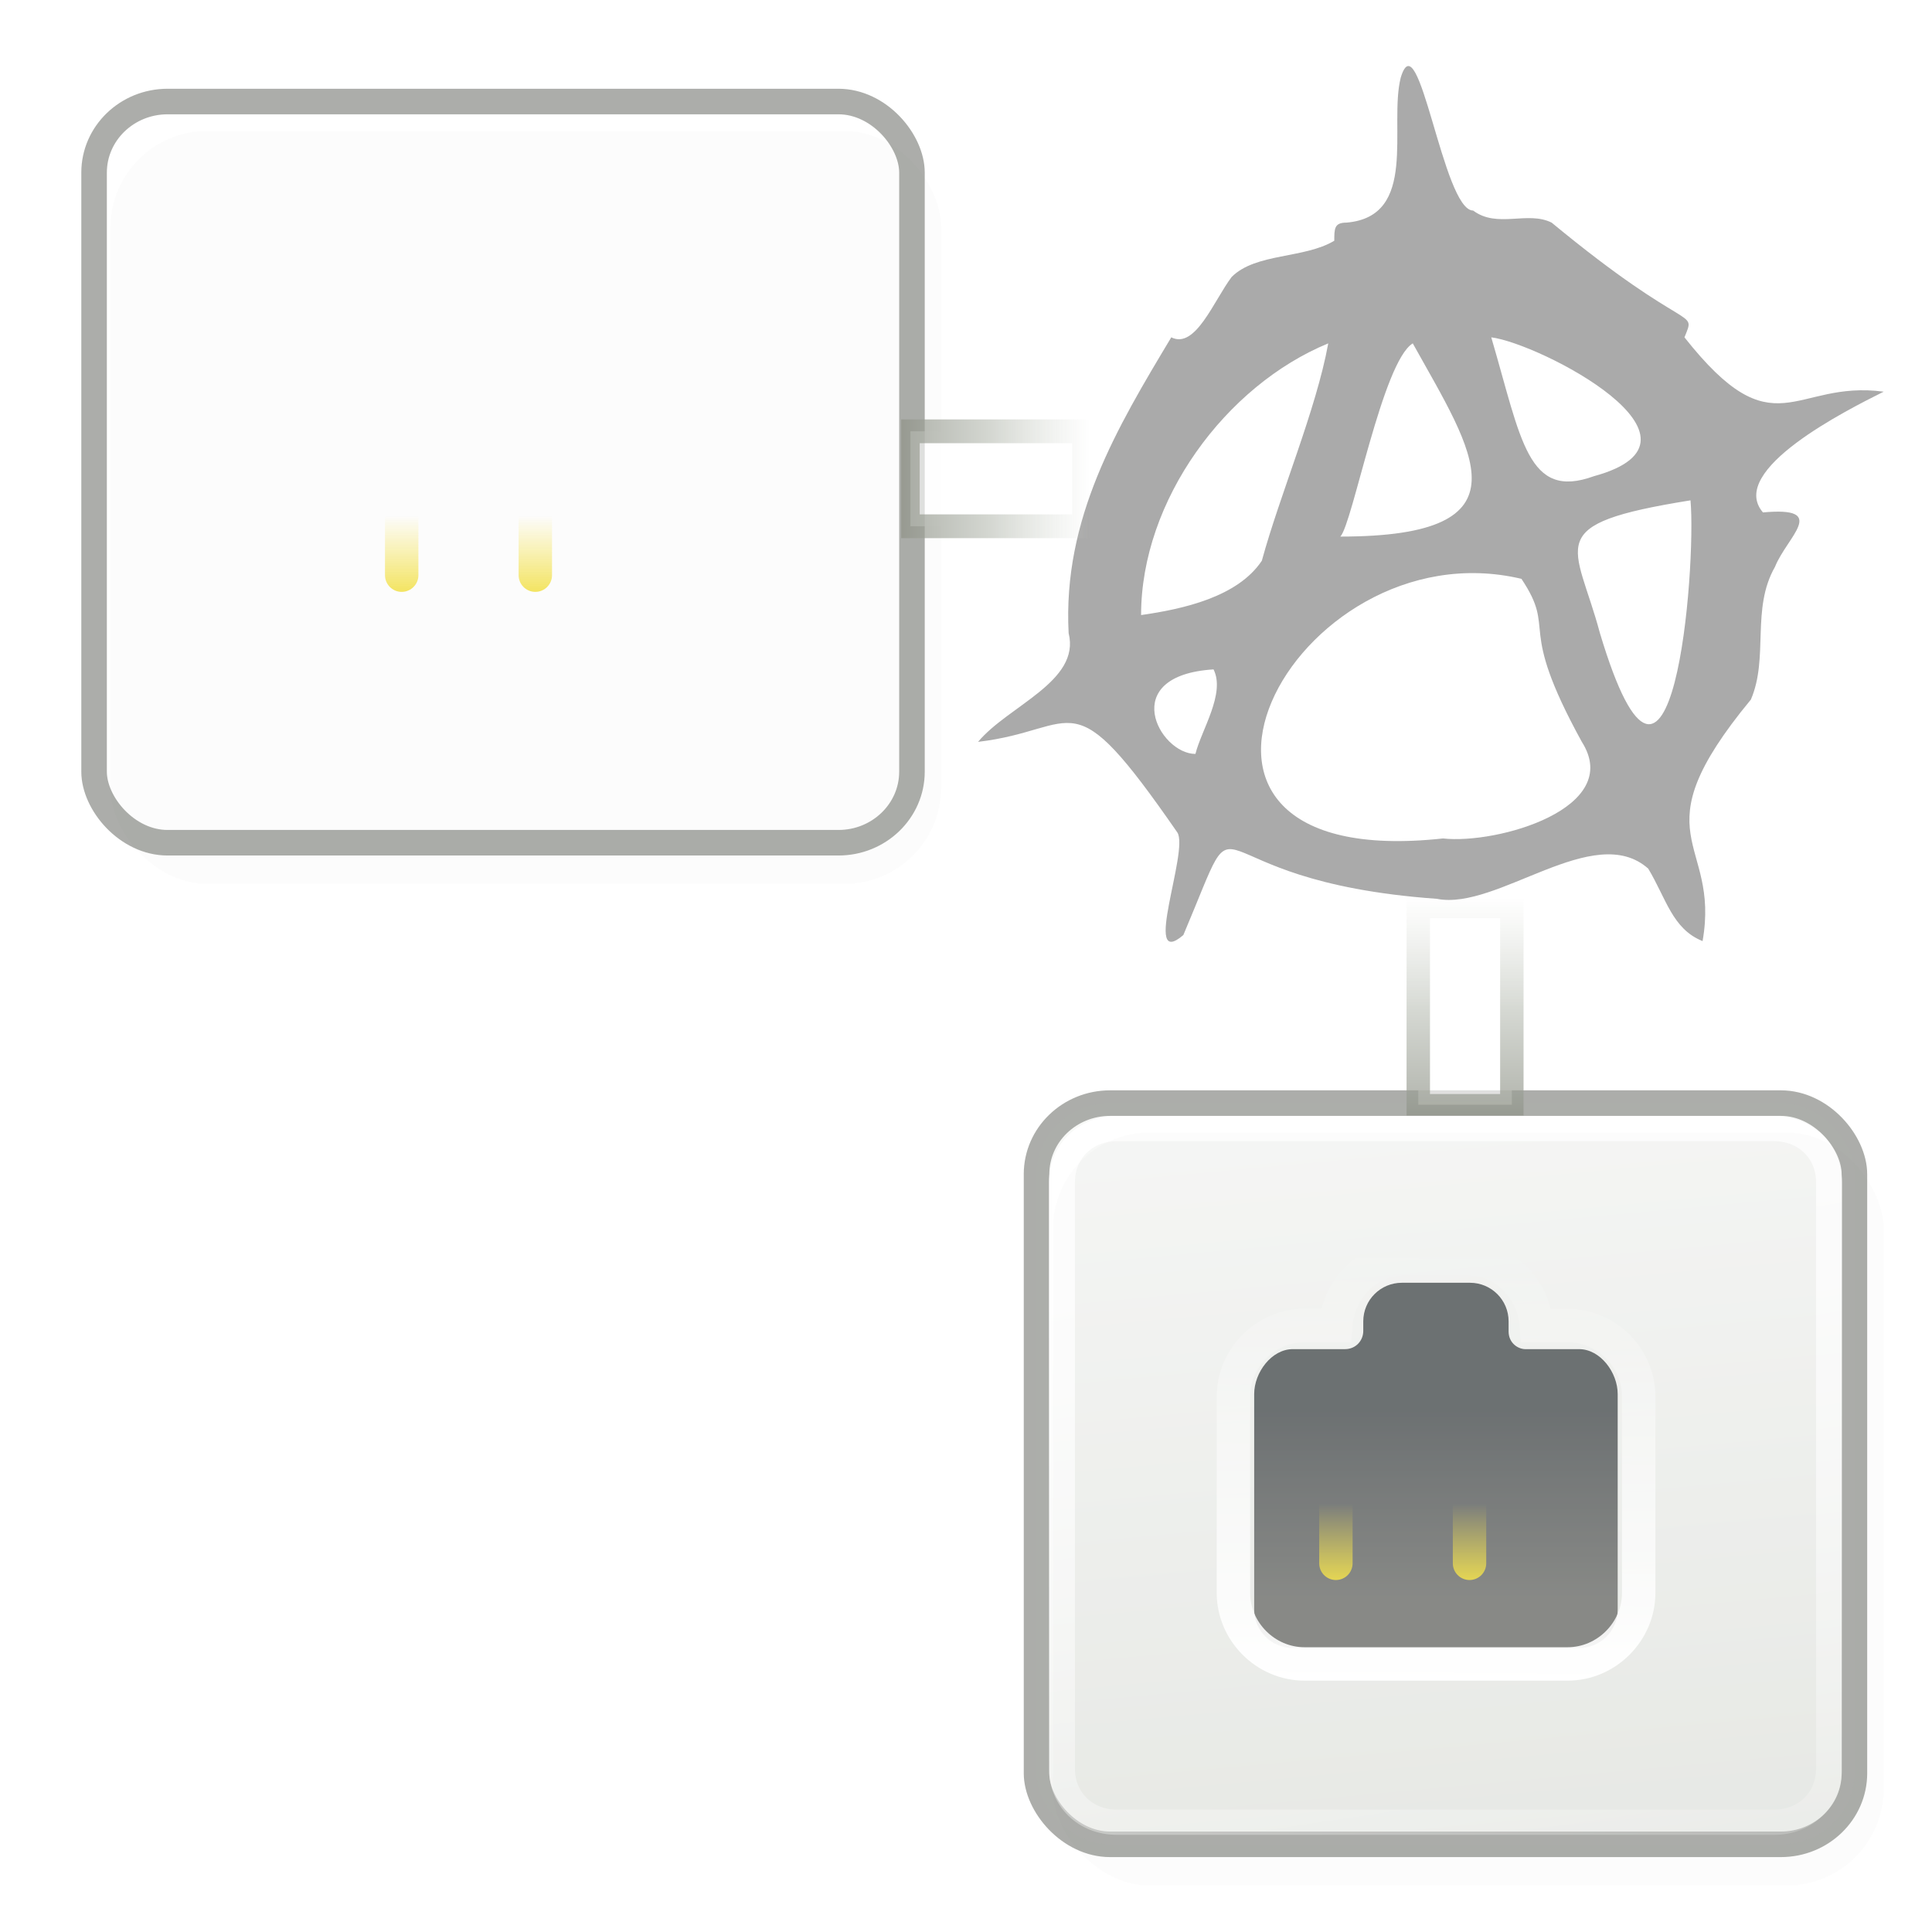 <svg width="32" height="32" version="1.1" viewBox="0 0 48 48" xmlns="http://www.w3.org/2000/svg" xmlns:xlink="http://www.w3.org/1999/xlink"><defs><linearGradient id="linearGradient36138"><stop stop-color="#fff" offset="0"/><stop stop-color="#fff" stop-opacity="0" offset="1"/></linearGradient><linearGradient id="linearGradient7887" x1="-7.975" x2="-11.01" y1="25.36" y2="-6.568" gradientTransform="matrix(2 0 0 1.933 43.5 .533)" gradientUnits="userSpaceOnUse"><stop stop-color="#d3d7cf" offset="0"/><stop stop-color="#fff" offset="1"/></linearGradient><linearGradient id="linearGradient7889" x1="-7.852" x2="-5.51" y1="3.755" y2="18.94" gradientUnits="userSpaceOnUse"><stop stop-color="#fff" offset="0"/><stop stop-color="#fff" stop-opacity="0" offset="1"/></linearGradient><linearGradient id="linearGradient5940"><stop stop-color="#2e3436" offset="0"/><stop stop-color="#555753" offset="1"/></linearGradient><linearGradient id="linearGradient3387"><stop stop-color="#8f9388" offset="0"/><stop stop-color="#c6cac2" offset=".5"/><stop stop-color="#d3d7cf" stop-opacity="0" offset="1"/></linearGradient><linearGradient id="linearGradient32908" x1="22.36" x2="28.25" y1="11.89" y2="11.89" gradientUnits="userSpaceOnUse" xlink:href="#linearGradient3387"/><linearGradient id="linearGradient36140" x1="22.36" x2="28.25" y1="11.89" y2="11.89" gradientUnits="userSpaceOnUse" xlink:href="#linearGradient36138"/><linearGradient id="linearGradient36952" x1="22.36" x2="28.25" y1="11.89" y2="11.89" gradientUnits="userSpaceOnUse" xlink:href="#linearGradient36138"/><filter id="filter5386-65" x="-.02" y="-.022" width="1.039" height="1.044" color-interpolation-filters="sRGB"><feGaussianBlur stdDeviation="0.263"/></filter><filter id="filter5386-2-2" x="-.02" y="-.022" width="1.039" height="1.044" color-interpolation-filters="sRGB"><feGaussianBlur stdDeviation="0.263"/></filter><linearGradient id="linearGradient7422"><stop stop-color="#edd400" offset="0"/><stop stop-color="#edd400" stop-opacity="0" offset="1"/></linearGradient><linearGradient id="linearGradient2128329" x1="32.81" x2="32.81" y1="21" y2="26.2" gradientTransform="matrix(.903 0 0 .902 36.25 -116.5)" gradientUnits="userSpaceOnUse" xlink:href="#linearGradient5940"/><linearGradient id="linearGradient2128331" x1="28.88" x2="29" y1="29" y2="16" gradientTransform="matrix(.83 0 0 .83 38.39 -114.9)" gradientUnits="userSpaceOnUse" xlink:href="#linearGradient36138"/><linearGradient id="linearGradient2128333" x1="30.31" x2="30.31" y1="27.31" y2="24.69" gradientTransform="matrix(.83 0 0 .83 38.39 -115.7)" gradientUnits="userSpaceOnUse" xlink:href="#linearGradient7422"/><linearGradient id="linearGradient50053" x1="-7.975" x2="-11.01" y1="25.36" y2="-6.568" gradientTransform="matrix(2 0 0 1.933 43.5 .533)" gradientUnits="userSpaceOnUse" xlink:href="#linearGradient7887"/><linearGradient id="linearGradient50055" x1="-7.852" x2="-5.51" y1="3.755" y2="18.94" gradientUnits="userSpaceOnUse" xlink:href="#linearGradient7889"/></defs><clipPath id="b"><rect x="68.78" y="-.093" width="58.26" height="58.26" rx="2.648"/></clipPath><filter id="c" x="-.021" y="-.021" width="1.042" height="1.042" color-interpolation-filters="sRGB"><feGaussianBlur stdDeviation=".283"/></filter><clipPath id="h"><path d="m-6.562 24.53c-0.388 0-0.692 0.219-0.906 0.469l-0.031-0.03-0.031 0.06-0.344 0.313-4.25 1.218c-0.03 0-0.06 0.02-0.09 0.03-0.549 0.274-0.902 0.554-1.094 0.937-0.192 0.384-0.116 0.867 0.125 1.156 0.329 0.394 0.858 0.553 1.407 0.657l-0.407 0.437c-0.06 0.05-0.1 0.116-0.125 0.188-0.03 0.121-0.07 0.316-0.125 0.5-0.02 0.04-0.03 0.08-0.03 0.125v6.656c0 0.299 0.113 0.582 0.313 0.813 0.199 0.23 0.511 0.406 0.875 0.406h7.843c0.324 0 0.657-0.116 0.906-0.375l4.651-4.81c0.226-0.235 0.344-0.539 0.344-0.875v-6.625c0-0.335-0.118-0.64-0.344-0.875-0.223-0.229-0.55-0.375-0.874-0.375z"/></clipPath><filter id="i" x="-.038" y="-.044" width="1.077" height="1.087" color-interpolation-filters="sRGB"><feGaussianBlur stdDeviation=".149"/></filter><filter id="p" x="-.02" y="-.024" width="1.04" height="1.047" color-interpolation-filters="sRGB"><feGaussianBlur stdDeviation=".071"/></filter><filter id="x" x="-.036" y="-.042" width="1.071" height="1.083" color-interpolation-filters="sRGB"><feGaussianBlur stdDeviation=".167"/></filter><clipPath id="A"><path d="m-95.3 143.8s-4.189 3.27-8.1 6.5c-1.95 1.62-3.69 3.22-4.72 4.78-0.51 0.78-0.98 1.62-0.65 2.78 0.16 0.58 0.61 1.12 1.09 1.41 0.48 0.28 0.96 0.4 1.5 0.47 2.13 0.24 4.73-0.4 7.849-1.28 3.113-0.89 6.669-2.09 10.25-3.25 3.581-1.17 7.196-2.31 10.34-3 3.147-0.7 5.835-0.89 7.375-0.5 0.729 0.18 0.745 0.3 0.75 0.31 0 0 0.06 0.33-0.219 0.94-0.567 1.2-2.245 3.11-4.187 4.93-3.885 3.64-8.844 7.13-8.844 7.13l1.75 2.44s5.041-3.52 9.156-7.38c2.058-1.93 3.879-3.89 4.813-5.87 0.466-1 0.776-2.12 0.343-3.25-0.433-1.14-1.541-1.87-2.812-2.19-2.46-0.62-5.444-0.21-8.781 0.53-3.337 0.73-7.019 1.85-10.62 3.03-3.607 1.18-7.129 2.4-10.12 3.25-2.913 0.83-5.293 1.22-6.473 1.13 0.62-0.95 2.3-2.56 4.16-4.1 3.721-3.08 7.969-6.37 7.969-6.37z"/></clipPath><mask id="B" maskUnits="userSpaceOnUse"><rect x="-115.6" y="147" width="51.28" height="17.34" rx=".666" fill="url(#C)" fill-rule="evenodd" stroke-width="2"/></mask><linearGradient id="C" x1="-112.3" x2="-112.3" y1="148.9" y2="164.5" gradientUnits="userSpaceOnUse"><stop offset="0"/><stop stop-color="#fff" offset=".218"/><stop stop-color="#fff" offset=".766"/><stop offset="1"/></linearGradient><filter id="D" x="-.013" y="-.05" width="1.026" height="1.099" color-interpolation-filters="sRGB"><feGaussianBlur stdDeviation="0.001 0.244"/></filter><filter id="H" x="-.395" y="-.574" width="1.79" height="2.147" color-interpolation-filters="sRGB"><feGaussianBlur stdDeviation="2.895"/></filter><g transform="translate(0 -.159)" stroke-width=".065"><path d="m 46.8,9.89 c -0.9,0.45 -3.9,1.95 -3,3 1.65,-0.15 0.6,0.6 0.3,1.35 -0.6,1.05 -0.15,2.25 -0.6,3.3 -2.85,3.45 -0.75,3.45 -1.2,6 -0.75,-0.3 -0.9,-1.05 -1.35,-1.8 -1.35,-1.2 -3.75,1.05 -5.25,0.75 -6.3,-0.45 -4.65,-3 -6.3,0.9 -1.05,0.9 0.15,-2.1 -0.15,-2.55 -2.7,-3.9 -2.4,-2.55 -4.95,-2.25 0.75,-0.9 2.55,-1.5 2.25,-2.7 -0.15,-2.85 1.2,-5.1 2.55,-7.35 0.6,0.3 1.05,-0.9 1.5,-1.5 0.6,-0.6 1.8,-0.45 2.55,-0.9 0,-0.3 0,-0.45 0.3,-0.45 1.8,-0.15 1.05,-2.4 1.35,-3.6 0.45,-1.5 1.05,3.3 1.8,3.3 0.6,0.45 1.35,0 1.95,0.3 3.45,2.85 3.6,2.1 3.3,2.85 2.25,2.85 2.7,1.05 4.95,1.35 z M 35.85,20.99 c 1.35,0.15 4.5,-0.75 3.45,-2.4 -1.65,-3 -0.6,-2.7 -1.5,-4.05 -5.7,-1.35 -10.2,7.35 -1.95,6.45 z m -7.5,-5.55 c 1.05,-0.15 2.4,-0.45 3,-1.35 0.45,-1.65 1.35,-3.75 1.65,-5.4 -2.55,1.05 -4.65,3.9 -4.65,6.75 z m 13.65,-2.85 c -3.75,0.6 -2.85,1.05 -2.25,3.3 1.8,6 2.4,-1.65 2.25,-3.3 z m -8.7,0.9 c 4.8,0 3.3,-2.1 1.8,-4.8 -0.75,0.45 -1.5,4.5 -1.8,4.8 z m 3.75,-4.95 c 0.75,2.55 0.9,4.05 2.55,3.45 3.3,-0.9 -1.35,-3.3 -2.55,-3.45 z M 29.7,18.89 c 0.15,-0.6 0.75,-1.5 0.45,-2.1 -2.4,0.15 -1.35,2.1 -0.45,2.1 z" fill="#aaa"/></g><g transform="translate(23.4 24.87)" opacity=".7"><g transform="matrix(.635 0 0 .635 -6.855 1.584)" enable-background="new"><rect x="14.5" y="1.5" width="32" height="29" rx="2.877" ry="2.781" fill="url(#linearGradient50053)" fill-rule="evenodd" stroke="#888a85" stroke-dashoffset=".7" stroke-linecap="round" stroke-linejoin="round" stroke-opacity=".992"/><path transform="matrix(2.143 0 0 2.087 44.43 -.63)" d="m-12.5 1.498c-0.573 0-1.002 0.429-1.002 1.002v11c0 0.573 0.429 1.002 1.002 1.002h12c0.573 0 1.002-0.429 1.002-1.002v-11c0-0.573-0.429-1.002-1.002-1.002z" fill="none" stroke="url(#linearGradient50055)" stroke-dashoffset=".7" stroke-linecap="round" stroke-linejoin="round" stroke-opacity=".992" stroke-width=".473"/><rect transform="matrix(1.016 0 0 1.016 -.49 -.272)" x="15.38" y="2.875" width="32" height="29" rx="3.723" ry="3.723" fill-rule="evenodd" filter="url(#filter5386-65)" opacity=".12"/></g><g transform="translate(-50.61 107.7)"><path d="m62.04-100.7c-0.531 0-0.96 0.428-0.96 0.959v0.239c0 0.243-0.19 0.451-0.452 0.451h-1.298c-0.531 0-0.96 0.584-0.96 1.114v5.352c0 0.53 0.429 0.959 0.96 0.959h7.111c0.531 0 0.96-0.428 0.96-0.959v-5.352c0-0.53-0.429-1.114-0.96-1.114h-1.298c-0.217 0.015-0.452-0.155-0.452-0.437v-0.253c0-0.53-0.429-0.959-0.96-0.959z" fill="url(#linearGradient2128329)" fill-rule="evenodd" stroke-width=".83"/><g fill="none" stroke-linecap="round"><path d="m62.11-101.3c-0.921 0-1.648 0.754-1.713 1.661h-0.778c-0.963 0-1.765 0.802-1.765 1.765v4.879c0 0.963 0.802 1.765 1.765 1.765h6.539c0.963 0 1.765-0.802 1.765-1.765v-4.879c0-0.963-0.802-1.765-1.765-1.765h-0.778c-0.065-0.907-0.791-1.661-1.713-1.661z" stroke="url(#linearGradient2128331)" stroke-dashoffset=".7" stroke-width=".83"/><g stroke="url(#linearGradient2128333)" stroke-width=".83px"><path d="m60.4-93.73v-1.661"/><path d="m62.06-93.73v-1.661"/><path d="m63.72-93.73v-1.661"/><path d="m65.38-93.73v-1.661"/></g></g></g></g><g transform="translate(-23.42 -24.88)" opacity=".7"><g transform="matrix(.635 0 0 .635 16.55 26.45)" enable-background="new"><rect x="14.5" y="1.5" width="32" height="29" rx="2.877" ry="2.781" fill="url(#linearGradient50053)" fill-rule="evenodd" stroke="#888a85" stroke-dashoffset=".7" stroke-linecap="round" stroke-linejoin="round" stroke-opacity=".992"/><path transform="matrix(2.143 0 0 2.087 44.43 -.63)" d="m-12.5 1.498c-0.573 0-1.002 0.429-1.002 1.002v11c0 0.573 0.429 1.002 1.002 1.002h12c0.573 0 1.002-0.429 1.002-1.002v-11c0-0.573-0.429-1.002-1.002-1.002z" fill="none" stroke="url(#linearGradient50055)" stroke-dashoffset=".7" stroke-linecap="round" stroke-linejoin="round" stroke-opacity=".992" stroke-width=".473"/><rect transform="matrix(1.016 0 0 1.016 -.49 -.272)" x="15.38" y="2.875" width="32" height="29" rx="3.723" ry="3.723" fill-rule="evenodd" filter="url(#filter5386-2-2)" opacity=".12"/></g><g transform="translate(-27 132.9)"><path d="m62.04-100.7c-0.531 0-0.96 0.428-0.96 0.959v0.239c0 0.243-0.19 0.451-0.452 0.451h-1.298c-0.531 0-0.96 0.584-0.96 1.114v5.352c0 0.53 0.429 0.959 0.96 0.959h7.111c0.531 0 0.96-0.428 0.96-0.959v-5.352c0-0.53-0.429-1.114-0.96-1.114h-1.298c-0.217 0.015-0.452-0.155-0.452-0.437v-0.253c0-0.53-0.429-0.959-0.96-0.959z" fill="url(#linearGradient2128329)" fill-rule="evenodd" stroke-width=".83"/><g fill="none" stroke-linecap="round"><path d="m62.11-101.3c-0.921 0-1.648 0.754-1.713 1.661h-0.778c-0.963 0-1.765 0.802-1.765 1.765v4.879c0 0.963 0.802 1.765 1.765 1.765h6.539c0.963 0 1.765-0.802 1.765-1.765v-4.879c0-0.963-0.802-1.765-1.765-1.765h-0.778c-0.065-0.907-0.791-1.661-1.713-1.661z" stroke="url(#linearGradient2128331)" stroke-dashoffset=".7" stroke-width=".83"/><g stroke="url(#linearGradient2128333)" stroke-width=".83px"><path d="m60.4-93.73v-1.661"/><path d="m62.06-93.73v-1.661"/><path d="m63.72-93.73v-1.661"/><path d="m65.38-93.73v-1.661"/></g></g></g></g><g transform="matrix(0 -.922 1.009 0 24.4 48.33)" fill="url(#linearGradient36952)" stroke="url(#linearGradient32908)"><rect x="22.65" y="10.74" width="5.314" height="2.304" opacity=".7" stroke-width=".577"/><path d="m22.7 11.88 5.271-0.047" fill-rule="evenodd" opacity=".19" stroke-width=".795"/></g><g transform="matrix(.799 0 0 1.024 4.522 -.282)" fill="url(#linearGradient36140)" stroke="url(#linearGradient32908)"><rect x="22.65" y="10.74" width="5.314" height="2.304" opacity=".7" stroke-width=".577"/><path d="m22.7 11.88 5.271-0.047" fill-rule="evenodd" opacity=".19" stroke-width=".795"/></g></svg>
